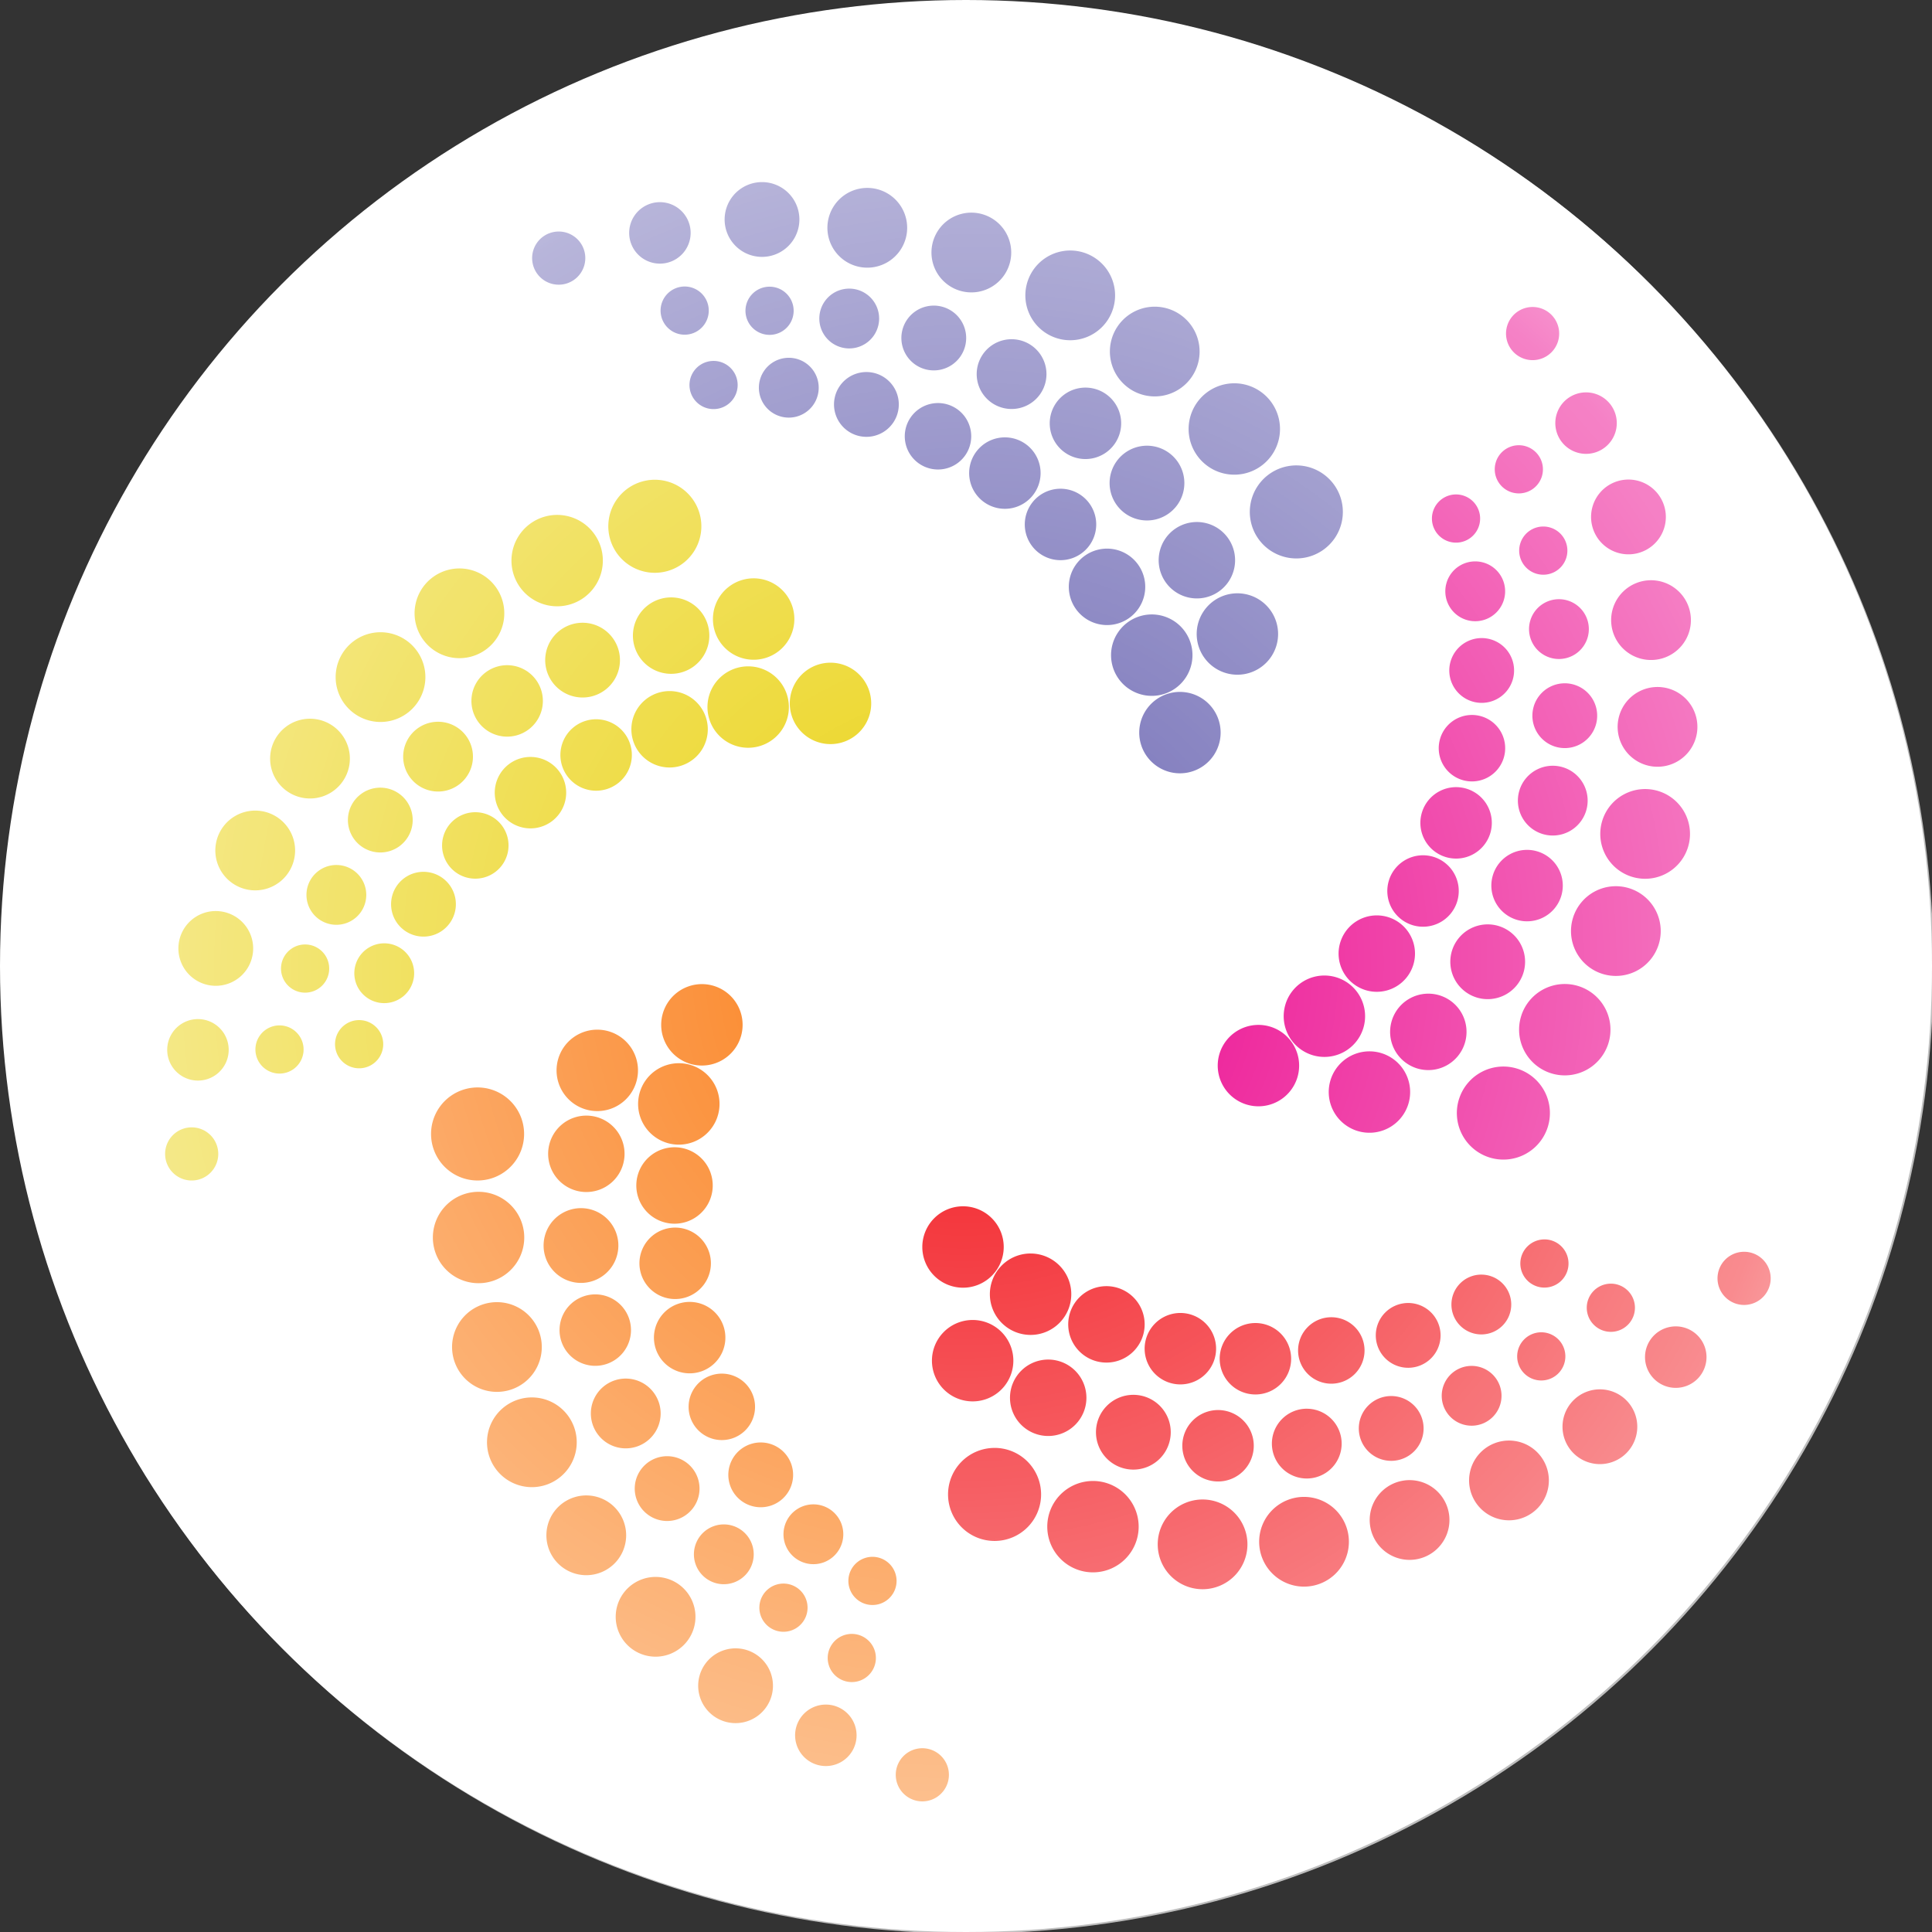 <?xml version="1.0" encoding="UTF-8" standalone="no"?>
<!-- Created with Inkscape (http://www.inkscape.org/) -->

<svg
   width="600"
   height="600"
   viewBox="0 0 158.75 158.75"
   version="1.1"
   id="svg5"
   inkscape:version="1.2.2 (732a01da63, 2022-12-09)"
   sodipodi:docname="pro.svg"
   xml:space="preserve"
   xmlns:inkscape="http://www.inkscape.org/namespaces/inkscape"
   xmlns:sodipodi="http://sodipodi.sourceforge.net/DTD/sodipodi-0.dtd"
   xmlns:xlink="http://www.w3.org/1999/xlink"
   xmlns="http://www.w3.org/2000/svg"
   xmlns:svg="http://www.w3.org/2000/svg"><rect x="0" y="0" width="158.75" height="158.75" fill="#333333" stroke="none"/><sodipodi:namedview
     id="namedview7"
     pagecolor="#ffffff"
     bordercolor="#666666"
     borderopacity="1.0"
     inkscape:showpageshadow="2"
     inkscape:pageopacity="0.0"
     inkscape:pagecheckerboard="0"
     inkscape:deskcolor="#d1d1d1"
     inkscape:document-units="mm"
     showgrid="false"
     inkscape:zoom="0.72776573"
     inkscape:cx="257.63785"
     inkscape:cy="333.21162"
     inkscape:window-width="1260"
     inkscape:window-height="778"
     inkscape:window-x="-6"
     inkscape:window-y="-6"
     inkscape:window-maximized="1"
     inkscape:current-layer="layer1" /><defs
     id="defs2"><linearGradient
       inkscape:collect="always"
       id="linearGradient20121"><stop
         style="stop-color:#ffffff;stop-opacity:0;"
         offset="0"
         id="stop20117" /><stop
         style="stop-color:#ffffff;stop-opacity:0.507;"
         offset="0.689"
         id="stop20127" /><stop
         style="stop-color:#ffffff;stop-opacity:1;"
         offset="1"
         id="stop20119" /></linearGradient><radialGradient
       inkscape:collect="always"
       xlink:href="#linearGradient20121"
       id="radialGradient20125"
       cx="79.853"
       cy="79.853"
       fx="79.853"
       fy="79.853"
       r="79.853"
       gradientUnits="userSpaceOnUse"
       gradientTransform="matrix(0.911,-0.862,0.853,0.902,-61.414,76.301)" /></defs><g
     inkscape:label="Capa 1"
     inkscape:groupmode="layer"
     id="layer1"><circle
       style="fill:#ffffff;fill-rule:evenodd;stroke-width:0.456;stroke-linecap:round;stroke-linejoin:round;paint-order:stroke fill markers"
       id="path234"
       cx="79.375"
       cy="79.375"
       r="79.375" /><g
       id="g18613"
       transform="matrix(-0.401,-1.305,1.305,-0.401,-363.085,86.863)"><path
         id="path470-5-4"
         style="fill:#f2151c;fill-opacity:1;fill-rule:evenodd;stroke-width:0.583;stroke-linecap:round;stroke-linejoin:round;paint-order:stroke fill markers"
         d="m -103.716,306.965 a 2.45,2.45 0 0 0 -1.655,-3.044 2.45,2.45 0 0 0 -3.044,1.655 2.45,2.45 0 0 0 1.655,3.044 2.45,2.45 0 0 0 3.044,-1.655 z m -12.187,32.875 a 1.45,1.45 0 0 0 -0.979,-1.802 1.45,1.45 0 0 0 -1.802,0.979 1.45,1.45 0 0 0 0.98,1.802 1.45,1.45 0 0 0 1.802,-0.979 z m 8.277,-29.823 a 2.45,2.45 0 0 0 -1.655,-3.044 2.45,2.45 0 0 0 -3.045,1.655 2.45,2.45 0 0 0 1.655,3.044 2.45,2.45 0 0 0 3.044,-1.655 z m -12.518,41.09 a 1.6,1.6 45 0 0 -1.081,-1.988 1.6,1.6 45 0 0 -1.988,1.081 1.6,1.6 45 0 0 1.081,1.988 1.6,1.6 45 0 0 1.988,-1.081 z m 3.333,-15.524 a 1.8,1.8 0 0 0 -1.216,-2.236 1.8,1.8 0 0 0 -2.237,1.216 1.8,1.8 0 0 0 1.216,2.237 1.8,1.8 0 0 0 2.236,-1.216 z m 5.964,-21.777 a 2.3,2.3 0 0 0 -1.553,-2.858 2.3,2.3 0 0 0 -2.858,1.554 2.3,2.3 0 0 0 1.554,2.858 2.3,2.3 0 0 0 2.857,-1.554 z m -8.776,29.072 a 1.45,1.45 0 0 0 -0.98,-1.801 1.45,1.45 0 0 0 -1.801,0.979 1.45,1.45 0 0 0 0.979,1.802 1.45,1.45 0 0 0 1.802,-0.979 z m 2.472,-12.006 a 1.95,1.95 0 0 0 -1.317,-2.423 1.95,1.95 0 0 0 -2.423,1.318 1.95,1.95 0 0 0 1.317,2.422 1.95,1.95 0 0 0 2.423,-1.317 z m 3.454,-13.286 a 2.15,2.15 0 0 0 -1.452,-2.671 2.15,2.15 0 0 0 -2.671,1.452 2.15,2.15 0 0 0 1.452,2.672 2.15,2.15 0 0 0 2.671,-1.453 z m 3.27,-12.077 a 2.45,2.45 0 0 0 -1.655,-3.044 2.45,2.45 0 0 0 -3.044,1.655 2.45,2.45 0 0 0 1.655,3.044 2.45,2.45 0 0 0 3.044,-1.655 z m -6.184,20.688 a 2,2 0 0 0 -1.351,-2.485 2,2 0 0 0 -2.485,1.351 2,2 0 0 0 1.351,2.485 2,2 0 0 0 2.485,-1.351 z m 1.008,-4.47 a 2.15,2.15 0 0 0 -1.452,-2.672 2.15,2.15 0 0 0 -2.671,1.453 2.15,2.15 0 0 0 1.452,2.671 2.15,2.15 0 0 0 2.671,-1.452 z m -7.624,24.127 a 1.85,1.85 0 0 0 -1.25,-2.299 1.85,1.85 0 0 0 -2.299,1.25 1.85,1.85 0 0 0 1.25,2.299 1.85,1.85 0 0 0 2.299,-1.25 z m 2.036,-7.838 a 1.45,1.45 0 0 0 -0.979,-1.802 1.45,1.45 0 0 0 -1.802,0.979 1.45,1.45 0 0 0 0.979,1.802 1.45,1.45 0 0 0 1.802,-0.979 z m 7.15,-28.858 a 2.3,2.3 0 0 0 -1.554,-2.858 2.3,2.3 0 0 0 -2.857,1.554 2.3,2.3 0 0 0 1.553,2.857 2.3,2.3 0 0 0 2.858,-1.553 z m -7.851,24.253 a 1.8,1.8 0 0 0 -1.216,-2.236 1.8,1.8 0 0 0 -2.236,1.216 1.8,1.8 0 0 0 1.216,2.236 1.8,1.8 0 0 0 2.236,-1.216 z m -3.615,6.961 a 2.25,2.25 0 0 0 -1.52,-2.796 2.25,2.25 0 0 0 -2.796,1.52 2.25,2.25 0 0 0 1.52,2.796 2.25,2.25 0 0 0 2.796,-1.52 z m 7.932,-26.938 a 2.25,2.25 0 0 0 -1.52,-2.796 2.25,2.25 0 0 0 -2.796,1.52 2.25,2.25 0 0 0 1.52,2.796 2.25,2.25 0 0 0 2.796,-1.52 z m -4.629,14.816 a 1.95,1.95 0 0 0 -1.318,-2.423 1.95,1.95 0 0 0 -2.422,1.317 1.95,1.95 0 0 0 1.317,2.423 1.95,1.95 0 0 0 2.423,-1.317 z m 0.764,-5.083 a 2.1,2.1 0 0 0 -1.419,-2.609 2.1,2.1 0 0 0 -2.609,1.418 2.1,2.1 0 0 0 1.418,2.609 2.1,2.1 0 0 0 2.609,-1.419 z m 1.492,-5.129 a 2.15,2.15 0 0 0 -1.452,-2.671 2.15,2.15 0 0 0 -2.671,1.452 2.15,2.15 0 0 0 1.452,2.672 2.15,2.15 0 0 0 2.671,-1.453 z m -6.898,16.196 a 2.4,2.4 0 0 0 -1.621,-2.982 2.4,2.4 0 0 0 -2.982,1.622 2.4,2.4 0 0 0 1.621,2.982 2.4,2.4 0 0 0 2.982,-1.621 z m 8.672,-29.729 a 2.8,2.8 0 0 0 -1.891,-3.479 2.8,2.8 0 0 0 -3.479,1.892 2.8,2.8 0 0 0 1.892,3.479 2.8,2.8 0 0 0 3.479,-1.891 z m -3.642,5.077 a 2.75,2.75 0 0 0 -1.857,-3.417 2.75,2.75 0 0 0 -3.417,1.858 2.75,2.75 0 0 0 1.858,3.417 2.75,2.75 0 0 0 3.416,-1.857 z m -5.549,18.234 a 2.4,2.4 0 0 0 -1.621,-2.982 2.4,2.4 0 0 0 -2.982,1.621 2.4,2.4 0 0 0 1.621,2.982 2.4,2.4 0 0 0 2.982,-1.622 z m 0.902,-6.372 a 2.7,2.7 0 0 0 -1.824,-3.355 2.7,2.7 0 0 0 -3.355,1.824 2.7,2.7 0 0 0 1.824,3.355 2.7,2.7 0 0 0 3.355,-1.824 z m 1.644,-5.882 a 2.7,2.7 0 0 0 -1.824,-3.355 2.7,2.7 0 0 0 -3.355,1.824 2.7,2.7 0 0 0 1.824,3.354 2.7,2.7 0 0 0 3.355,-1.823 z"
         inkscape:transform-center-x="11.93191"
         inkscape:transform-center-y="20.469408" /><path
         id="path470-5-4-6"
         style="fill:#fa7e19;fill-opacity:1;fill-rule:evenodd;stroke-width:0.583;stroke-linecap:round;stroke-linejoin:round;paint-order:stroke fill markers"
         d="m -88.573,297.624 a 2.45,2.45 0 0 0 2.354,-2.543 2.45,2.45 0 0 0 -2.543,-2.354 2.45,2.45 0 0 0 -2.354,2.543 2.45,2.45 0 0 0 2.543,2.354 z m -35.047,-1.017 a 1.45,1.45 0 0 0 1.393,-1.505 1.45,1.45 0 0 0 -1.505,-1.393 1.45,1.45 0 0 0 -1.393,1.505 1.45,1.45 0 0 0 1.505,1.393 z m 30.904,-1.71 a 2.45,2.45 0 0 0 2.354,-2.543 2.45,2.45 0 0 0 -2.543,-2.354 2.45,2.45 0 0 0 -2.354,2.543 2.45,2.45 0 0 0 2.543,2.354 z m -42.935,1.3 a 1.6,1.6 45 0 0 1.537,-1.66 1.6,1.6 45 0 0 -1.66,-1.537 1.6,1.6 45 0 0 -1.537,1.66 1.6,1.6 45 0 0 1.66,1.537 z m 15.773,-1.814 a 1.8,1.8 0 0 0 1.729,-1.868 1.8,1.8 0 0 0 -1.868,-1.73 1.8,1.8 0 0 0 -1.73,1.868 1.8,1.8 0 0 0 1.868,1.729 z m 22.54,-1.324 a 2.3,2.3 0 0 0 2.21,-2.387 2.3,2.3 0 0 0 -2.387,-2.21 2.3,2.3 0 0 0 -2.21,2.387 2.3,2.3 0 0 0 2.387,2.209 z m -30.351,0.996 a 1.45,1.45 0 0 0 1.393,-1.505 1.45,1.45 0 0 0 -1.504,-1.393 1.45,1.45 0 0 0 -1.393,1.505 1.45,1.45 0 0 0 1.505,1.393 z m 12.165,-1.503 a 1.95,1.95 0 0 0 1.874,-2.024 1.95,1.95 0 0 0 -2.024,-1.873 1.95,1.95 0 0 0 -1.873,2.023 1.95,1.95 0 0 0 2.023,1.874 z m 13.692,-0.983 a 2.15,2.15 0 0 0 2.065,-2.231 2.15,2.15 0 0 0 -2.231,-2.066 2.15,2.15 0 0 0 -2.066,2.232 2.15,2.15 0 0 0 2.231,2.066 z m 12.488,-0.77 a 2.45,2.45 0 0 0 2.354,-2.543 2.45,2.45 0 0 0 -2.543,-2.354 2.45,2.45 0 0 0 -2.354,2.543 2.45,2.45 0 0 0 2.543,2.354 z m -21.578,0.767 a 2,2 0 0 0 1.922,-2.075 2,2 0 0 0 -2.076,-1.921 2,2 0 0 0 -1.921,2.075 2,2 0 0 0 2.075,1.921 z m 4.557,-0.476 a 2.15,2.15 0 0 0 2.066,-2.232 2.15,2.15 0 0 0 -2.231,-2.065 2.15,2.15 0 0 0 -2.065,2.231 2.15,2.15 0 0 0 2.231,2.066 z m -25.298,0.504 a 1.85,1.85 0 0 0 1.777,-1.92 1.85,1.85 0 0 0 -1.92,-1.777 1.85,1.85 0 0 0 -1.777,1.92 1.85,1.85 0 0 0 1.92,1.777 z m 8.077,-0.581 a 1.45,1.45 0 0 0 1.393,-1.505 1.45,1.45 0 0 0 -1.505,-1.393 1.45,1.45 0 0 0 -1.393,1.505 1.45,1.45 0 0 0 1.505,1.393 z m 29.628,-2.468 a 2.3,2.3 0 0 0 2.21,-2.387 2.3,2.3 0 0 0 -2.387,-2.209 2.3,2.3 0 0 0 -2.209,2.386 2.3,2.3 0 0 0 2.387,2.21 z m -25.49,0.329 a 1.8,1.8 0 0 0 1.729,-1.868 1.8,1.8 0 0 0 -1.868,-1.729 1.8,1.8 0 0 0 -1.729,1.868 1.8,1.8 0 0 0 1.868,1.729 z m -7.752,-1.196 a 2.25,2.25 0 0 0 2.162,-2.336 2.25,2.25 0 0 0 -2.335,-2.162 2.25,2.25 0 0 0 -2.162,2.335 2.25,2.25 0 0 0 2.335,2.162 z m 28.059,-1.113 a 2.25,2.25 0 0 0 2.162,-2.335 2.25,2.25 0 0 0 -2.335,-2.162 2.25,2.25 0 0 0 -2.162,2.335 2.25,2.25 0 0 0 2.335,2.162 z m -15.518,0.36 a 1.95,1.95 0 0 0 1.873,-2.024 1.95,1.95 0 0 0 -2.023,-1.873 1.95,1.95 0 0 0 -1.874,2.023 1.95,1.95 0 0 0 2.024,1.874 z m 5.06,-0.904 a 2.1,2.1 0 0 0 2.017,-2.179 2.1,2.1 0 0 0 -2.179,-2.017 2.1,2.1 0 0 0 -2.018,2.179 2.1,2.1 0 0 0 2.18,2.018 z m 5.337,-0.229 a 2.15,2.15 0 0 0 2.065,-2.231 2.15,2.15 0 0 0 -2.231,-2.066 2.15,2.15 0 0 0 -2.066,2.232 2.15,2.15 0 0 0 2.231,2.065 z m -17.552,-1.348 a 2.4,2.4 0 0 0 2.306,-2.491 2.4,2.4 0 0 0 -2.491,-2.306 2.4,2.4 0 0 0 -2.306,2.491 2.4,2.4 0 0 0 2.491,2.306 z m 30.941,-1.306 a 2.8,2.8 0 0 0 2.69,-2.906 2.8,2.8 0 0 0 -2.906,-2.69 2.8,2.8 0 0 0 -2.69,2.906 2.8,2.8 0 0 0 2.906,2.69 z m -5.976,-1.824 a 2.75,2.75 0 0 0 2.642,-2.854 2.75,2.75 0 0 0 -2.854,-2.642 2.75,2.75 0 0 0 -2.642,2.854 2.75,2.75 0 0 0 2.853,2.642 z m -19.051,0.583 a 2.4,2.4 0 0 0 2.306,-2.491 2.4,2.4 0 0 0 -2.491,-2.306 2.4,2.4 0 0 0 -2.306,2.491 2.4,2.4 0 0 0 2.491,2.306 z m 6.325,-1.186 a 2.7,2.7 0 0 0 2.594,-2.802 2.7,2.7 0 0 0 -2.802,-2.594 2.7,2.7 0 0 0 -2.594,2.802 2.7,2.7 0 0 0 2.802,2.594 z m 6.099,-0.326 a 2.7,2.7 0 0 0 2.594,-2.802 2.7,2.7 0 0 0 -2.802,-2.594 2.7,2.7 0 0 0 -2.594,2.802 2.7,2.7 0 0 0 2.802,2.594 z"
         inkscape:transform-center-x="23.092149"
         inkscape:transform-center-y="-8.8940541" /><path
         id="path470-5-4-69"
         style="fill:#ead211;fill-opacity:1;fill-rule:evenodd;stroke-width:0.583;stroke-linecap:round;stroke-linejoin:round;paint-order:stroke fill markers"
         d="m -74.735,309.135 a 2.45,2.45 0 0 0 3.166,1.408 2.45,2.45 0 0 0 1.408,-3.166 2.45,2.45 0 0 0 -3.166,-1.408 2.45,2.45 0 0 0 -1.408,3.166 z m -10.341,-33.502 a 1.45,1.45 0 0 0 1.874,0.833 1.45,1.45 0 0 0 0.833,-1.874 1.45,1.45 0 0 0 -1.874,-0.833 1.45,1.45 0 0 0 -0.833,1.874 z m 11.586,28.701 a 2.45,2.45 0 0 0 3.166,1.408 2.45,2.45 0 0 0 1.408,-3.166 2.45,2.45 0 0 0 -3.166,-1.408 2.45,2.45 0 0 0 -1.408,3.166 z m -15.078,-40.221 a 1.6,1.6 0 0 0 2.067,0.919 1.6,1.6 0 0 0 0.919,-2.067 1.6,1.6 0 0 0 -2.067,-0.919 1.6,1.6 0 0 0 -0.919,2.067 z m 6.804,14.345 a 1.8,1.8 0 0 0 2.326,1.034 1.8,1.8 0 0 0 1.035,-2.326 1.8,1.8 0 0 0 -2.326,-1.035 1.8,1.8 0 0 0 -1.034,2.326 z m 8.524,20.908 a 2.3,2.3 0 0 0 2.972,1.322 2.3,2.3 0 0 0 1.322,-2.972 2.3,2.3 0 0 0 -2.972,-1.322 2.3,2.3 0 0 0 -1.321,2.972 z m -10.732,-28.408 a 1.45,1.45 0 0 0 1.874,0.833 1.45,1.45 0 0 0 0.833,-1.873 1.45,1.45 0 0 0 -1.874,-0.833 1.45,1.45 0 0 0 -0.833,1.874 z m 5.346,11.03 a 1.95,1.95 0 0 0 2.52,1.121 1.95,1.95 0 0 0 1.12,-2.52 1.95,1.95 0 0 0 -2.519,-1.12 1.95,1.95 0 0 0 -1.121,2.52 z m 5.346,12.644 a 2.15,2.15 0 0 0 2.778,1.235 2.15,2.15 0 0 0 1.236,-2.778 2.15,2.15 0 0 0 -2.779,-1.236 2.15,2.15 0 0 0 -1.235,2.778 z m 4.757,11.573 a 2.45,2.45 0 0 0 3.166,1.408 2.45,2.45 0 0 0 1.408,-3.166 2.45,2.45 0 0 0 -3.166,-1.408 2.45,2.45 0 0 0 -1.408,3.166 z m -7.685,-20.178 a 2,2 0 0 0 2.584,1.15 2,2 0 0 0 1.149,-2.585 2,2 0 0 0 -2.584,-1.149 2,2 0 0 0 -1.149,2.584 z m 1.921,4.16 a 2.15,2.15 0 0 0 2.779,1.236 2.15,2.15 0 0 0 1.235,-2.778 2.15,2.15 0 0 0 -2.778,-1.235 2.15,2.15 0 0 0 -1.236,2.778 z m -8.637,-23.783 a 1.85,1.85 0 0 0 2.391,1.063 1.85,1.85 0 0 0 1.063,-2.391 1.85,1.85 0 0 0 -2.391,-1.063 1.85,1.85 0 0 0 -1.063,2.391 z m 3.155,7.458 a 1.45,1.45 0 0 0 1.874,0.833 1.45,1.45 0 0 0 0.833,-1.874 1.45,1.45 0 0 0 -1.874,-0.833 1.45,1.45 0 0 0 -0.833,1.874 z m 11.892,27.248 a 2.3,2.3 0 0 0 2.972,1.322 2.3,2.3 0 0 0 1.321,-2.972 2.3,2.3 0 0 0 -2.972,-1.321 2.3,2.3 0 0 0 -1.322,2.972 z m -8.533,-24.022 a 1.8,1.8 0 0 0 2.326,1.034 1.8,1.8 0 0 0 1.034,-2.326 1.8,1.8 0 0 0 -2.326,-1.034 1.8,1.8 0 0 0 -1.034,2.326 z m -1.369,-7.723 a 2.25,2.25 0 0 0 2.908,1.293 2.25,2.25 0 0 0 1.293,-2.907 2.25,2.25 0 0 0 -2.907,-1.293 2.25,2.25 0 0 0 -1.293,2.908 z m 10.103,26.2 a 2.25,2.25 0 0 0 2.907,1.293 2.25,2.25 0 0 0 1.293,-2.907 2.25,2.25 0 0 0 -2.907,-1.293 2.25,2.25 0 0 0 -1.293,2.907 z m -5.345,-14.572 a 1.95,1.95 0 0 0 2.52,1.12 1.95,1.95 0 0 0 1.12,-2.519 1.95,1.95 0 0 0 -2.52,-1.121 1.95,1.95 0 0 0 -1.121,2.52 z m 2.487,4.498 a 2.1,2.1 0 0 0 2.714,1.206 2.1,2.1 0 0 0 1.206,-2.713 2.1,2.1 0 0 0 -2.713,-1.207 2.1,2.1 0 0 0 -1.207,2.714 z m 1.938,4.978 a 2.15,2.15 0 0 0 2.778,1.235 2.15,2.15 0 0 0 1.236,-2.778 2.15,2.15 0 0 0 -2.779,-1.236 2.15,2.15 0 0 0 -1.235,2.778 z m -4.385,-17.049 a 2.4,2.4 0 0 0 3.102,1.379 2.4,2.4 0 0 0 1.379,-3.102 2.4,2.4 0 0 0 -3.101,-1.379 2.4,2.4 0 0 0 -1.38,3.101 z m 11.215,28.866 a 2.8,2.8 0 0 0 3.618,1.609 2.8,2.8 0 0 0 1.609,-3.619 2.8,2.8 0 0 0 -3.618,-1.609 2.8,2.8 0 0 0 -1.609,3.618 z m -0.201,-6.245 a 2.75,2.75 0 0 0 3.553,1.581 2.75,2.75 0 0 0 1.58,-3.554 2.75,2.75 0 0 0 -3.554,-1.58 2.75,2.75 0 0 0 -1.58,3.553 z m -6.696,-17.845 a 2.4,2.4 0 0 0 3.101,1.379 2.4,2.4 0 0 0 1.38,-3.101 2.4,2.4 0 0 0 -3.102,-1.379 2.4,2.4 0 0 0 -1.379,3.102 z m 3.162,5.605 a 2.7,2.7 0 0 0 3.489,1.552 2.7,2.7 0 0 0 1.552,-3.489 2.7,2.7 0 0 0 -3.489,-1.552 2.7,2.7 0 0 0 -1.552,3.489 z m 2.275,5.668 a 2.7,2.7 0 0 0 3.489,1.552 2.7,2.7 0 0 0 1.552,-3.489 2.7,2.7 0 0 0 -3.489,-1.551 2.7,2.7 0 0 0 -1.552,3.489 z"
         inkscape:transform-center-x="0.027166919"
         inkscape:transform-center-y="-22.020526" /><path
         id="path470-5-4-65"
         style="fill:#6e69b4;fill-opacity:1;fill-rule:evenodd;stroke-width:0.583;stroke-linecap:round;stroke-linejoin:round;paint-order:stroke fill markers"
         d="m -81.83,325.925 a 2.45,2.45 0 0 0 -0.395,3.442 2.45,2.45 0 0 0 3.442,0.395 2.45,2.45 0 0 0 0.395,-3.442 2.45,2.45 0 0 0 -3.442,-0.395 z m 28.865,-19.903 a 1.45,1.45 0 0 0 -0.234,2.037 1.45,1.45 0 0 0 2.037,0.234 1.45,1.45 0 0 0 0.234,-2.037 1.45,1.45 0 0 0 -2.037,-0.234 z m -23.911,19.652 a 2.45,2.45 0 0 0 -0.395,3.442 2.45,2.45 0 0 0 3.443,0.395 2.45,2.45 0 0 0 0.394,-3.443 2.45,2.45 0 0 0 -3.442,-0.395 z m 33.856,-26.435 a 1.6,1.6 45 0 0 -0.258,2.248 1.6,1.6 45 0 0 2.248,0.258 1.6,1.6 45 0 0 0.258,-2.248 1.6,1.6 45 0 0 -2.248,-0.258 z m -11.648,10.79 a 1.8,1.8 0 0 0 -0.29,2.529 1.8,1.8 0 0 0 2.529,0.29 1.8,1.8 0 0 0 0.29,-2.53 1.8,1.8 0 0 0 -2.529,-0.29 z m -17.394,14.396 a 2.3,2.3 0 0 0 -0.371,3.231 2.3,2.3 0 0 0 3.232,0.371 2.3,2.3 0 0 0 0.371,-3.232 2.3,2.3 0 0 0 -3.231,-0.37 z m 23.888,-18.75 a 1.45,1.45 0 0 0 -0.233,2.037 1.45,1.45 0 0 0 2.037,0.234 1.45,1.45 0 0 0 0.234,-2.037 1.45,1.45 0 0 0 -2.037,-0.234 z m -8.922,8.405 a 1.95,1.95 0 0 0 -0.314,2.74 1.95,1.95 0 0 0 2.74,0.314 1.95,1.95 0 0 0 0.314,-2.739 1.95,1.95 0 0 0 -2.74,-0.315 z m -10.461,8.889 a 2.15,2.15 0 0 0 -0.346,3.02 2.15,2.15 0 0 0 3.021,0.347 2.15,2.15 0 0 0 0.346,-3.021 2.15,2.15 0 0 0 -3.021,-0.346 z m -9.616,8.005 a 2.45,2.45 0 0 0 -0.395,3.442 2.45,2.45 0 0 0 3.442,0.395 2.45,2.45 0 0 0 0.395,-3.442 2.45,2.45 0 0 0 -3.442,-0.395 z m 16.949,-13.377 a 2,2 0 0 0 -0.323,2.81 2,2 0 0 0 2.81,0.322 2,2 0 0 0 0.322,-2.81 2,2 0 0 0 -2.81,-0.322 z m -3.394,3.079 a 2.15,2.15 0 0 0 -0.346,3.021 2.15,2.15 0 0 0 3.021,0.346 2.15,2.15 0 0 0 0.346,-3.02 2.15,2.15 0 0 0 -3.021,-0.347 z m 20.104,-15.365 a 1.85,1.85 0 0 0 -0.298,2.599 1.85,1.85 0 0 0 2.599,0.298 1.85,1.85 0 0 0 0.298,-2.599 1.85,1.85 0 0 0 -2.599,-0.298 z m -6.17,5.245 a 1.45,1.45 0 0 0 -0.234,2.037 1.45,1.45 0 0 0 2.037,0.234 1.45,1.45 0 0 0 0.234,-2.037 1.45,1.45 0 0 0 -2.037,-0.234 z m -22.434,19.509 a 2.3,2.3 0 0 0 -0.371,3.232 2.3,2.3 0 0 0 3.231,0.37 2.3,2.3 0 0 0 0.371,-3.231 2.3,2.3 0 0 0 -3.231,-0.371 z m 20.362,-15.337 a 1.8,1.8 0 0 0 -0.29,2.529 1.8,1.8 0 0 0 2.529,0.29 1.8,1.8 0 0 0 0.29,-2.529 1.8,1.8 0 0 0 -2.529,-0.29 z m 6.959,-3.62 a 2.25,2.25 0 0 0 -0.362,3.162 2.25,2.25 0 0 0 3.161,0.363 2.25,2.25 0 0 0 0.363,-3.161 2.25,2.25 0 0 0 -3.162,-0.363 z m -21.97,17.489 a 2.25,2.25 0 0 0 -0.363,3.161 2.25,2.25 0 0 0 3.161,0.363 2.25,2.25 0 0 0 0.363,-3.161 2.25,2.25 0 0 0 -3.161,-0.363 z m 12.302,-9.466 a 1.95,1.95 0 0 0 -0.314,2.74 1.95,1.95 0 0 0 2.739,0.314 1.95,1.95 0 0 0 0.315,-2.74 1.95,1.95 0 0 0 -2.74,-0.314 z m -3.546,3.721 a 2.1,2.1 0 0 0 -0.338,2.95 2.1,2.1 0 0 0 2.95,0.338 2.1,2.1 0 0 0 0.339,-2.95 2.1,2.1 0 0 0 -2.951,-0.338 z m -4.169,3.34 a 2.15,2.15 0 0 0 -0.346,3.02 2.15,2.15 0 0 0 3.021,0.347 2.15,2.15 0 0 0 0.346,-3.021 2.15,2.15 0 0 0 -3.021,-0.346 z m 14.952,-9.291 a 2.4,2.4 0 0 0 -0.387,3.373 2.4,2.4 0 0 0 3.372,0.386 2.4,2.4 0 0 0 0.387,-3.372 2.4,2.4 0 0 0 -3.372,-0.387 z m -24.18,19.348 a 2.8,2.8 0 0 0 -0.452,3.934 2.8,2.8 0 0 0 3.934,0.451 2.8,2.8 0 0 0 0.451,-3.934 2.8,2.8 0 0 0 -3.934,-0.451 z m 5.898,-2.063 a 2.75,2.75 0 0 0 -0.443,3.864 2.75,2.75 0 0 0 3.864,0.443 2.75,2.75 0 0 0 0.443,-3.864 2.75,2.75 0 0 0 -3.863,-0.443 z m 15.019,-11.735 a 2.4,2.4 0 0 0 -0.387,3.372 2.4,2.4 0 0 0 3.372,0.387 2.4,2.4 0 0 0 0.387,-3.373 2.4,2.4 0 0 0 -3.372,-0.386 z m -4.4,4.696 a 2.7,2.7 0 0 0 -0.435,3.794 2.7,2.7 0 0 0 3.794,0.435 2.7,2.7 0 0 0 0.435,-3.794 2.7,2.7 0 0 0 -3.794,-0.435 z m -4.726,3.869 a 2.7,2.7 0 0 0 -0.435,3.794 2.7,2.7 0 0 0 3.794,0.435 2.7,2.7 0 0 0 0.435,-3.793 2.7,2.7 0 0 0 -3.793,-0.435 z"
         inkscape:transform-center-x="-18.631206"
         inkscape:transform-center-y="-7.7895143" /><path
         id="path470-5-4-7"
         style="fill:#eb018b;fill-opacity:1;fill-rule:evenodd;stroke-width:0.583;stroke-linecap:round;stroke-linejoin:round;paint-order:stroke fill markers"
         d="m -99.457,324.459 a 2.45,2.45 0 0 0 -3.409,0.619 2.45,2.45 0 0 0 0.619,3.409 2.45,2.45 0 0 0 3.409,-0.619 2.45,2.45 0 0 0 -0.619,-3.409 z m 27.411,21.861 a 1.45,1.45 0 0 0 -2.018,0.367 1.45,1.45 0 0 0 0.367,2.018 1.45,1.45 0 0 0 2.018,-0.367 1.45,1.45 0 0 0 -0.367,-2.018 z m -25.736,-17.193 a 2.45,2.45 0 0 0 -3.409,0.619 2.45,2.45 0 0 0 0.619,3.409 2.45,2.45 0 0 0 3.409,-0.62 2.45,2.45 0 0 0 -0.619,-3.409 z m 35.11,24.746 a 1.6,1.6 45 0 0 -2.226,0.404 1.6,1.6 45 0 0 0.404,2.226 1.6,1.6 45 0 0 2.226,-0.404 1.6,1.6 45 0 0 -0.404,-2.226 z m -13.701,-8.023 a 1.8,1.8 0 0 0 -2.504,0.455 1.8,1.8 0 0 0 0.455,2.505 1.8,1.8 0 0 0 2.505,-0.455 1.8,1.8 0 0 0 -0.455,-2.505 z m -18.818,-12.478 a 2.3,2.3 0 0 0 -3.2,0.581 2.3,2.3 0 0 0 0.581,3.2 2.3,2.3 0 0 0 3.2,-0.581 2.3,2.3 0 0 0 -0.582,-3.2 z m 24.866,17.432 a 1.45,1.45 0 0 0 -2.017,0.367 1.45,1.45 0 0 0 0.366,2.017 1.45,1.45 0 0 0 2.018,-0.367 1.45,1.45 0 0 0 -0.367,-2.018 z m -10.63,-6.104 a 1.95,1.95 0 0 0 -2.714,0.493 1.95,1.95 0 0 0 0.493,2.713 1.95,1.95 0 0 0 2.713,-0.493 1.95,1.95 0 0 0 -0.493,-2.713 z m -11.538,-7.438 a 2.15,2.15 0 0 0 -2.991,0.543 2.15,2.15 0 0 0 0.543,2.992 2.15,2.15 0 0 0 2.992,-0.544 2.15,2.15 0 0 0 -0.544,-2.992 z m -10.448,-6.884 a 2.45,2.45 0 0 0 -3.409,0.619 2.45,2.45 0 0 0 0.619,3.409 2.45,2.45 0 0 0 3.409,-0.619 2.45,2.45 0 0 0 -0.619,-3.409 z m 17.714,12.347 a 2,2 0 0 0 -2.783,0.505 2,2 0 0 0 0.506,2.783 2,2 0 0 0 2.783,-0.506 2,2 0 0 0 -0.506,-2.783 z m -3.93,-2.356 a 2.15,2.15 0 0 0 -2.992,0.544 2.15,2.15 0 0 0 0.544,2.991 2.15,2.15 0 0 0 2.991,-0.543 2.15,2.15 0 0 0 -0.543,-2.992 z m 20.53,14.79 a 1.85,1.85 0 0 0 -2.574,0.468 1.85,1.85 0 0 0 0.468,2.574 1.85,1.85 0 0 0 2.574,-0.468 1.85,1.85 0 0 0 -0.468,-2.574 z m -6.807,-4.386 a 1.45,1.45 0 0 0 -2.018,0.367 1.45,1.45 0 0 0 0.367,2.018 1.45,1.45 0 0 0 2.018,-0.367 1.45,1.45 0 0 0 -0.367,-2.018 z m -25.172,-15.82 a 2.3,2.3 0 0 0 -3.2,0.581 2.3,2.3 0 0 0 0.582,3.2 2.3,2.3 0 0 0 3.2,-0.581 2.3,2.3 0 0 0 -0.581,-3.2 z m 20.579,15.046 a 1.8,1.8 0 0 0 -2.504,0.455 1.8,1.8 0 0 0 0.455,2.504 1.8,1.8 0 0 0 2.504,-0.455 1.8,1.8 0 0 0 -0.455,-2.504 z m 5.48,5.612 a 2.25,2.25 0 0 0 -3.131,0.569 2.25,2.25 0 0 0 0.569,3.131 2.25,2.25 0 0 0 3.131,-0.569 2.25,2.25 0 0 0 -0.569,-3.131 z m -23.103,-15.962 a 2.25,2.25 0 0 0 -3.131,0.569 2.25,2.25 0 0 0 0.569,3.131 2.25,2.25 0 0 0 3.131,-0.569 2.25,2.25 0 0 0 -0.569,-3.131 z m 12.623,9.032 a 1.95,1.95 0 0 0 -2.713,0.493 1.95,1.95 0 0 0 0.493,2.713 1.95,1.95 0 0 0 2.713,-0.493 1.95,1.95 0 0 0 -0.493,-2.714 z m -4.589,-2.316 a 2.1,2.1 0 0 0 -2.922,0.531 2.1,2.1 0 0 0 0.531,2.921 2.1,2.1 0 0 0 2.922,-0.531 2.1,2.1 0 0 0 -0.531,-2.922 z m -4.405,-3.022 a 2.15,2.15 0 0 0 -2.991,0.543 2.15,2.15 0 0 0 0.543,2.992 2.15,2.15 0 0 0 2.992,-0.544 2.15,2.15 0 0 0 -0.544,-2.992 z m 13.225,11.619 a 2.4,2.4 0 0 0 -3.34,0.607 2.4,2.4 0 0 0 0.607,3.34 2.4,2.4 0 0 0 3.339,-0.607 2.4,2.4 0 0 0 -0.606,-3.34 z m -25.523,-17.538 a 2.8,2.8 0 0 0 -3.896,0.708 2.8,2.8 0 0 0 0.708,3.897 2.8,2.8 0 0 0 3.896,-0.708 2.8,2.8 0 0 0 -0.708,-3.896 z m 3.683,5.048 a 2.75,2.75 0 0 0 -3.826,0.695 2.75,2.75 0 0 0 0.695,3.827 2.75,2.75 0 0 0 3.826,-0.696 2.75,2.75 0 0 0 -0.695,-3.826 z m 15.583,10.976 a 2.4,2.4 0 0 0 -3.339,0.607 2.4,2.4 0 0 0 0.606,3.34 2.4,2.4 0 0 0 3.34,-0.607 2.4,2.4 0 0 0 -0.607,-3.34 z m -5.769,-2.851 a 2.7,2.7 0 0 0 -3.757,0.683 2.7,2.7 0 0 0 0.683,3.757 2.7,2.7 0 0 0 3.757,-0.683 2.7,2.7 0 0 0 -0.683,-3.757 z m -5.072,-3.402 a 2.7,2.7 0 0 0 -3.757,0.683 2.7,2.7 0 0 0 0.683,3.757 2.7,2.7 0 0 0 3.757,-0.683 2.7,2.7 0 0 0 -0.682,-3.757 z"
         inkscape:transform-center-x="-14.653563"
         inkscape:transform-center-y="15.413703" /></g><circle
       style="fill:url(#radialGradient20125);fill-opacity:1;fill-rule:evenodd;stroke:none;stroke-width:0.956;stroke-linecap:round;stroke-linejoin:round;stroke-dasharray:none;stroke-opacity:1;paint-order:stroke fill markers"
       id="path234-0"
       cx="79.501"
       cy="79.501"
       r="79.375" /></g></svg>
